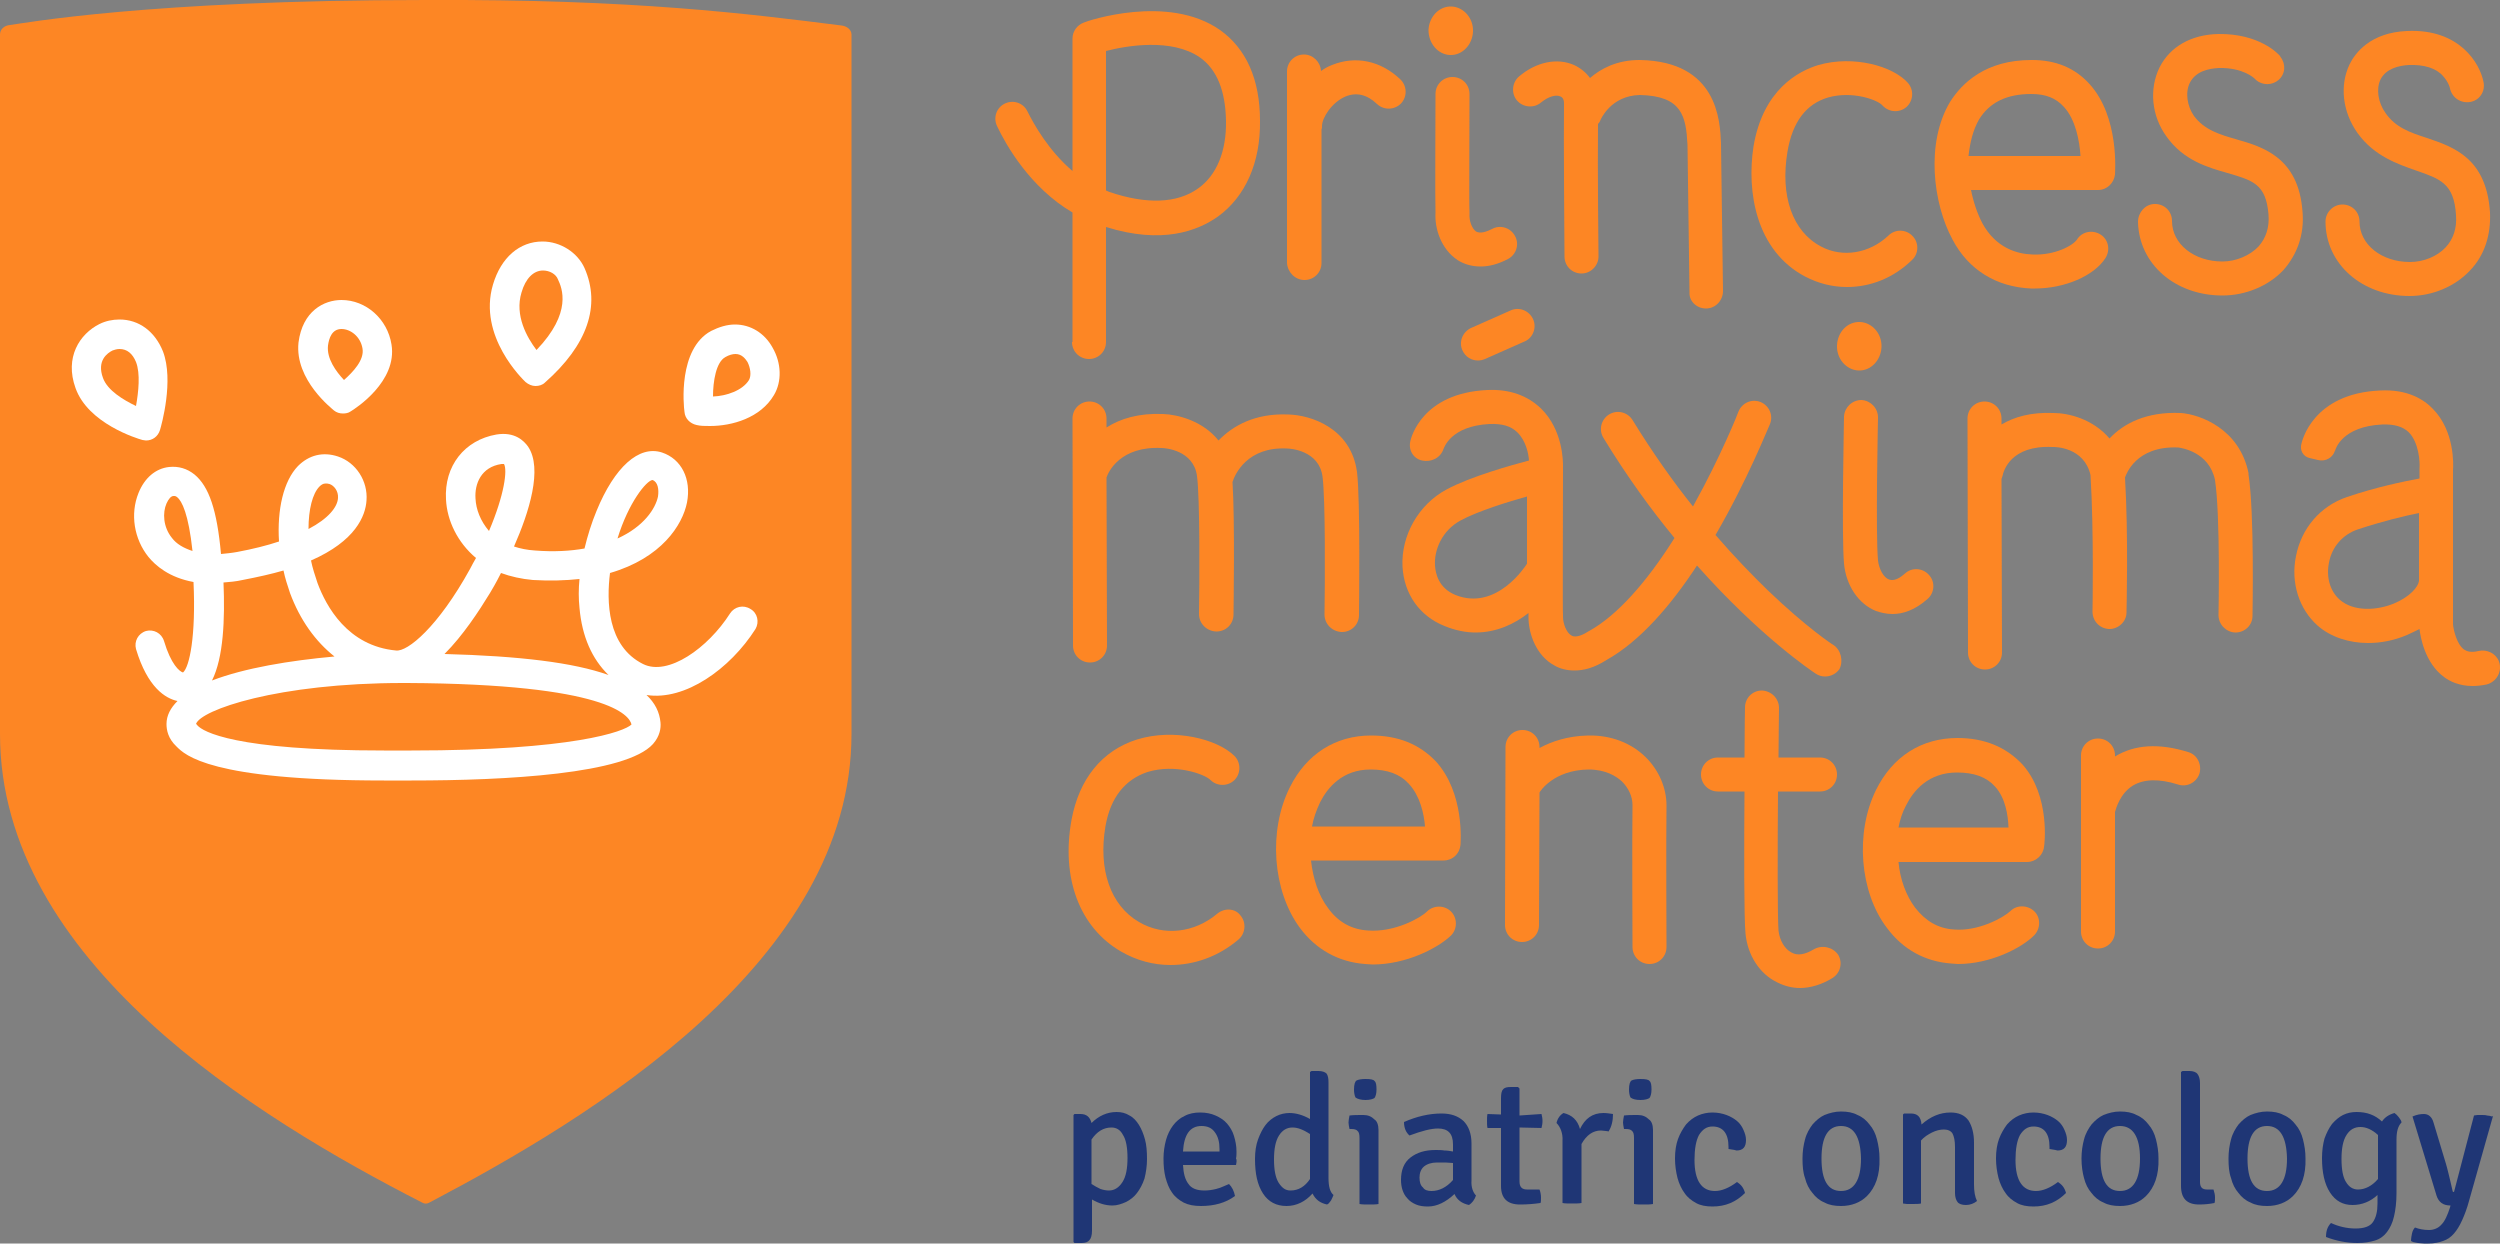 <?xml version="1.0" encoding="utf-8"?>
<!-- Generator: Adobe Illustrator 26.2.1, SVG Export Plug-In . SVG Version: 6.00 Build 0)  -->
<svg version="1.1" id="Layer_1" xmlns="http://www.w3.org/2000/svg" xmlns:xlink="http://www.w3.org/1999/xlink" x="0px" y="0px"
	 viewBox="0 0 500 248.7" style="enable-background:new 0 0 500 248.7;" xml:space="preserve">
<rect x="0" y="0" width="500" height="248.7" fill="#808080" stroke="none"/>
<style type="text/css">
	.st0{fill:#FD8624;}
	.st1{fill:#FFFFFF;}
	.st2{fill:#1F3675;}
</style>
<g id="schild">
</g>
<g id="NL">
	<g>
		<path class="st0" d="M170.3,6.9c0-1-1-1.7-2-1.8C150,2.8,127-0.2,85.1,0C29.7,0,4.4,4.7,2,5C0.8,5.1,0,5.9,0,6.9
			c0,13.5,0,97.8,0,139.9c0,45.4,51.2,76.7,84.4,93.7c0.5,0.3,1,0.3,1.5,0c32.3-17,84.4-48.3,84.4-93.7
			C170.3,146.8,170.3,56.6,170.3,6.9"/>
		<path class="st1" d="M150.1,121.8c-1.4-0.9-3.2-0.5-4.1,0.9c-4.4,6.9-12.4,12.6-17.4,10.1c-7.2-3.6-7.3-12.6-6.6-18.2
			c10.3-3,14.5-9.6,15.4-14.1c0.9-4.7-1.1-8.7-5-10c-4.6-1.5-9.5,2.9-13.1,11.7c-1,2.4-1.8,5-2.4,7.5c-2.8,0.5-6.1,0.7-9.9,0.4
			c-1.6-0.1-3-0.4-4.2-0.8c3-6.8,5.8-15.6,2.8-20c-0.8-1.1-2.6-3-6.3-2.4c-6.4,1.1-10.5,6.3-10.1,13c0.2,4.2,2.3,8.6,6,11.7
			c-0.4,0.7-0.8,1.4-1.2,2.2c-6.4,11.6-12.5,16.6-14.8,16.3c-9.7-0.9-14-8.9-15.7-13.5c-0.5-1.5-1-3-1.3-4.5
			c8.9-3.9,10.9-8.9,11.1-12c0.3-3.9-2.1-7.6-5.7-8.8c-3-1-5.8-0.3-8,1.9c-2.9,3-4.2,8.7-3.8,15.1c-2.4,0.8-5.2,1.5-8.4,2.1
			c-1.1,0.2-2.2,0.3-3.2,0.4c-0.8-8.8-2.4-13.5-5.3-15.9c-1.5-1.2-3.2-1.7-5.1-1.5c-2.7,0.3-4.9,2.2-6.1,5.2
			c-1.7,4.2-0.9,9.2,2,12.8c1.4,1.7,4.1,4.1,9,5c0.5,10.8-0.8,17-2.1,18.1c-0.7-0.2-2.4-1.6-3.8-6.3c-0.5-1.6-2.1-2.4-3.6-2
			c-1.6,0.5-2.4,2.1-2,3.6c2.3,7.7,5.9,9.9,8.3,10.4c-1.4,1.4-2.2,2.9-2.2,4.6c0,1.2,0.3,2.9,2,4.5c1.7,1.7,6.7,6.8,41.5,6.8l2.2,0
			l0.5,0c0.4,0,1.4,0,2.8,0c19,0,42.9-1.3,48.3-7.3c1.4-1.6,1.6-3.2,1.5-4.3c-0.2-2.1-1.1-3.9-2.8-5.5c7.7,1.2,16.7-5.2,21.8-13.2
			C151.9,124.4,151.5,122.6,150.1,121.8 M130.5,96c1.1,0.4,1.3,1.9,1.1,3.3c-0.5,2.4-2.8,6-8.1,8.4C125.7,100.5,129.3,96.1,130.5,96
			 M34.4,107.6c-1.8-2.2-1.9-5.1-1.1-6.9c0.4-0.9,0.9-1.5,1.4-1.5c0.1,0,0.1,0,0.2,0c0.2,0,0.3,0.1,0.5,0.2c1,0.8,2.3,3.4,3.1,10.8
			C36.7,109.6,35.3,108.8,34.4,107.6 M95.1,99.7c-0.2-2.9,1.1-6.3,5.2-6.9c0.2,0,0.3,0,0.4,0c0,0,0.1,0,0.1,0
			c0.7,1.2,0.1,6.1-3,13.4C96.1,104.2,95.2,101.9,95.1,99.7 M63.9,97.3c0.3-0.3,0.7-0.6,1.2-0.6c0.2,0,0.5,0,0.8,0.1
			c0.9,0.3,1.8,1.4,1.7,2.8c-0.1,1.8-1.9,4.1-5.9,6.2C61.7,101.9,62.5,98.7,63.9,97.3 M44.7,116.5c1.2-0.1,2.5-0.2,3.8-0.5
			c3.1-0.6,5.8-1.2,8.2-1.9c0.3,1.5,0.8,3,1.3,4.5c2,5.4,5.1,9.7,8.9,12.7c-8.9,0.8-18,2.3-24.5,4.8C44.7,131.5,45,123.9,44.7,116.5
			 M82.3,150.1c-1.4,0-2.3,0-2.7,0l-0.6,0l-2.2,0c-30,0-36.2-3.8-37.3-5c-0.2-0.2-0.2-0.3-0.3-0.3c0.9-2.8,16.3-8.2,41.4-8.2l0.8,0
			c40.2,0.2,44.5,6.5,44.9,8.3C124.9,146.3,114.6,150.1,82.3,150.1 M88.9,130.8c3.7-3.7,6.9-8.6,9.1-12.2c0.3-0.5,1.2-2,2.2-4
			c1.9,0.7,4.1,1.2,6.4,1.4c3.4,0.2,6.5,0.1,9.3-0.2c-0.2,2-0.2,3.9,0,5.8c0.5,5.7,2.5,10.2,5.8,13.4
			C114.7,132.5,103.9,131.2,88.9,130.8"/>
		<path class="st1" d="M29.2,88.1c1.3,0,2.4-0.8,2.8-2.1c0.3-1,2.8-9.9,0.6-15.7c-1.6-4-4.8-6.4-8.7-6.4c-1.4,0-2.8,0.3-4,0.9
			c-4,2-7,6.7-4.8,12.8c2.5,7.1,12.3,10.1,13.4,10.4C28.7,88,29,88.1,29.2,88.1 M27.2,81.2c-2.5-1.2-5.7-3.1-6.6-5.6
			c-1.3-3.5,0.9-5,1.9-5.5c0.3-0.1,0.8-0.3,1.4-0.3c1.5,0,2.6,0.9,3.3,2.6C28.1,74.7,27.7,78.4,27.2,81.2"/>
		<path class="st1" d="M66.8,82.1c0.5,0.4,1.1,0.6,1.8,0.6c0.5,0,1.1-0.1,1.5-0.4c1-0.6,9.4-6,8.2-13.4c-0.8-5.1-5.1-8.9-10-8.9
			c-3.5,0-7.8,2.2-8.6,8.5C58.9,76,66.5,81.8,66.8,82.1 M65.6,69.1c0.2-1.5,0.8-3.3,2.7-3.3c1.8,0,3.8,1.5,4.2,3.9
			c0.4,2.3-1.9,4.7-3.7,6.3C67.2,74.3,65.3,71.7,65.6,69.1"/>
		<path class="st1" d="M105.1,76.4c0.6,0.5,1.3,0.8,2,0.8c0.7,0,1.4-0.2,1.9-0.7c8.5-7.5,11.2-15.4,7.9-22.9
			c-1.4-3.1-4.8-5.3-8.4-5.3c-4.6,0-8.3,3.2-9.9,8.6C95.5,67.3,104.7,76,105.1,76.4 M104.3,58.5c0.8-2.8,2.4-4.4,4.3-4.4
			c1.3,0,2.6,0.7,3,1.8c0.8,1.7,2.9,6.6-4.3,14.1C105.4,67.5,102.9,63.1,104.3,58.5"/>
		<path class="st1" d="M154.5,69.5c-1.6-2.9-4.4-4.6-7.5-4.6c-1.6,0-3.2,0.5-4.8,1.3c-6.6,3.6-5.5,14.9-5.3,16.2
			c0.1,1.3,1.1,2.3,2.4,2.6c0.8,0.2,1.7,0.2,2.7,0.2c4.4,0,10.1-1.6,12.8-6.2C156.4,76.3,156.3,72.6,154.5,69.5 M149.8,76
			c-1.3,2.1-4.5,3.2-7.2,3.3c0-3,0.6-6.9,2.5-7.9c0.7-0.4,1.4-0.6,2-0.6c1.3,0,2,1,2.4,1.6C150.1,73.6,150.3,75.1,149.8,76"/>
		<g>
			<path class="st0" d="M366.7,129c-0.1,0-5.5-3.6-13.1-10.9c-3-2.9-6.6-6.6-10.5-11.1c6.4-11,10.5-21.4,10.9-22.2
				c0.7-1.8-0.2-3.7-1.9-4.4c-1.8-0.7-3.7,0.2-4.4,1.9c0,0.1-3.5,8.9-9,18.8c0,0.1-0.1,0.1-0.1,0.2c-4-5-8.1-10.8-12.1-17.3
				c-1-1.6-3.1-2.1-4.7-1.1c-1.6,1-2.1,3.1-1.1,4.7c4.7,7.7,9.5,14.3,14.2,20c-5.8,9.2-11.6,15.5-16.9,18.5c-0.1,0-0.1,0.1-0.2,0.1
				c-0.9,0.6-2.6,1.5-3.5,0.9c-1-0.5-1.7-2.4-1.7-3.7c0-0.1,0-0.2,0-0.2c-0.1-1.3,0-18.7,0-30c0-0.9,0-7.2-4.4-11.5
				c-2.7-2.6-6.3-3.9-10.7-3.7c-13.2,0.6-15.3,9.7-15.4,10.1l0,0c-0.5,1.8,0.5,3.6,2.3,4c1.8,0.4,3.7-0.5,4.3-2.3l0,0
				c0.1-0.2,1.4-4.6,9.2-5c2.5-0.1,4.3,0.4,5.6,1.7c1.7,1.7,2.2,4.2,2.3,5.6c-3.4,0.9-11.7,3.2-16.5,5.8c-5.6,3-9.1,9.2-8.8,15.4
				c0.3,5.5,3.4,9.9,8.4,11.9c2.2,0.9,4.3,1.3,6.2,1.3c4.2,0,7.8-1.7,10.6-3.9c0,0.4,0,0.7,0,0.9c0,3.3,1.6,7.7,5.2,9.6
				c1,0.6,2.4,1,4,1c1.8,0,3.9-0.5,6.4-2.1c6.8-3.8,13-11.1,18.1-18.9c12.7,14.3,23.1,21.2,23.7,21.6c0.6,0.4,1.2,0.6,1.9,0.6
				c1.1,0,2.2-0.5,2.9-1.5C368.7,132.2,368.2,130,366.7,129z M305.4,112.7c0,0.1-0.1,0.1-0.1,0.2c-0.1,0.1-5.9,9.4-14.2,6.1
				c-3.4-1.4-4-4.3-4.1-5.9c-0.2-3.1,1.4-7,5.1-9c3.5-1.9,9.7-3.8,13.3-4.8C305.4,103.3,305.4,108.3,305.4,112.7z"/>
			<g>
				<path class="st0" d="M290,11c2.5,0.1,4.5-2.1,4.6-4.7c0.1-2.7-1.9-4.9-4.3-5c-2.5-0.1-4.5,2.1-4.6,4.7
					C285.7,8.7,287.6,10.9,290,11z"/>
				<path class="st0" d="M214.4,68.4c0,1.9,1.5,3.4,3.4,3.4c1.9,0,3.4-1.5,3.4-3.4V45.4c11.2,3.5,18.3,0.8,22.4-2.1
					c5.5-4,8.5-10.8,8.4-19.1C252,15.8,249.2,9.7,244,6c-10.4-7.3-26.6-1.8-27.2-1.5c-1.4,0.5-2.3,1.8-2.3,3.2v26.5
					c-4.8-4.1-7.7-9.3-9-11.9c-0.8-1.7-2.8-2.4-4.5-1.6c-1.7,0.8-2.4,2.8-1.6,4.5c1.8,3.8,6.6,12.3,15.1,17.3V68.4z M221.2,10.2
					c4.2-1.1,13.2-2.6,18.8,1.3c3.4,2.4,5.1,6.7,5.2,12.7c0.1,6.1-1.9,10.9-5.6,13.5c-4.2,3-10.3,3.2-17.7,0.7
					c-0.2-0.1-0.5-0.2-0.7-0.3V10.2z"/>
				<path class="st0" d="M306.6,63.8c-0.8-1.7-2.8-2.5-4.5-1.7l-7.9,3.5c-1.7,0.8-2.5,2.8-1.7,4.5c0.6,1.3,1.8,2,3.1,2
					c0.5,0,0.9-0.1,1.4-0.3l7.9-3.5C306.6,67.6,307.4,65.5,306.6,63.8z"/>
				<path class="st0" d="M362.7,189.9c-1.7,1-3.2,1.3-4.4,0.6c-1.4-0.7-2.4-2.5-2.6-4.4c-0.2-2.6-0.2-15.8-0.1-27.8h8.4
					c1.9,0,3.4-1.5,3.4-3.4s-1.5-3.4-3.4-3.4h-8.3c0-3.9,0.1-7.4,0.1-9.9c0-1.9-1.5-3.4-3.4-3.5c0,0,0,0,0,0c-1.9,0-3.4,1.5-3.4,3.4
					c0,0.5-0.1,4.5-0.1,10h-5.3c-1.9,0-3.4,1.5-3.4,3.4s1.5,3.4,3.4,3.4h5.3c-0.1,11.6-0.1,25.4,0.2,28.4c0.4,4.3,2.8,8.1,6.4,9.8
					c1.4,0.7,2.9,1.1,4.5,1.1c2.1,0,4.4-0.7,6.5-2c1.6-1,2.1-3.1,1.1-4.7C366.5,189.4,364.4,188.9,362.7,189.9z"/>
				<path class="st0" d="M341.2,61.7c1.9,0,3.4-1.6,3.4-3.5l-0.4-29.5c0,0,0-0.1,0-0.1c-0.2-4.5-0.7-16.3-16.2-16.6c0,0-0.1,0-0.1,0
					c-4.5,0-7.7,1.7-9.9,3.6c-0.8-1.1-1.9-2-3.2-2.6c-3.4-1.5-7.6-0.6-11,2.3c-1.4,1.2-1.6,3.4-0.4,4.8c1.2,1.4,3.4,1.6,4.8,0.4
					c1.6-1.3,3.1-1.6,3.9-1.2c0.2,0.1,0.7,0.3,0.7,1.4c-0.1,6.4,0.1,29.6,0.1,30.6c0,1.9,1.5,3.4,3.4,3.4c0,0,0,0,0,0
					c1.9,0,3.4-1.6,3.4-3.4c0-0.2-0.2-17.4-0.1-26.5c0.2-0.2,0.4-0.5,0.5-0.8c0,0,2-4.9,7.9-5c8.4,0.2,9.2,4.2,9.5,10l0.4,29.5
					C337.8,60.2,339.3,61.7,341.2,61.7C341.2,61.7,341.2,61.7,341.2,61.7z"/>
				<path class="st0" d="M361,55.3c2.7,1.4,5.5,2.1,8.4,2.1c4.7,0,9.3-1.8,13-5.4c1.4-1.3,1.4-3.5,0.1-4.8c-1.3-1.4-3.5-1.4-4.8-0.1
					c-3.8,3.6-9.2,4.5-13.5,2.2c-5.7-3-8.2-10.1-6.7-19c1-5.9,3.7-9.5,8.1-10.8c4.9-1.4,10,0.5,10.9,1.6c1.3,1.4,3.4,1.5,4.8,0.3
					c1.4-1.3,1.5-3.4,0.3-4.8c-3-3.4-10.9-5.6-17.9-3.6c-4,1.2-11.1,4.9-13,16.3C349.3,38.4,351.2,50.1,361,55.3z"/>
				<path class="st0" d="M243.5,182.7c-4.6,3.9-10.8,4.6-15.7,1.7c-5.7-3.3-8.2-10.5-6.7-19.2c1-5.7,3.9-9.3,8.4-10.8
					c5.5-1.7,11.4,0.4,12.6,1.6c1.3,1.3,3.5,1.3,4.8,0c1.3-1.3,1.3-3.5,0-4.8c-3.4-3.4-12.1-5.6-19.5-3.3c-7,2.2-11.6,7.9-13.1,16.1
					c-2.1,11.6,1.6,21.5,9.9,26.3c3.1,1.8,6.5,2.7,9.9,2.7c4.8,0,9.6-1.7,13.6-5.1c1.4-1.2,1.6-3.4,0.4-4.8
					C247.1,181.7,245,181.5,243.5,182.7z"/>
				<path class="st0" d="M274.2,147.1c-7.1,0-12.9,3.7-16.2,10.3c-4.4,8.7-3.5,20.8,2,28.2c3.2,4.3,7.7,6.8,13,7.2
					c0.5,0,1,0.1,1.5,0.1c6.8,0,13.1-3.3,15.7-5.8c1.3-1.3,1.3-3.5,0-4.8c-1.3-1.3-3.5-1.3-4.8,0c-1.3,1.3-6.5,4.2-11.8,3.8
					c-3.3-0.2-6-1.7-8-4.5c-1.9-2.5-3-5.9-3.4-9.5h26.5c1.8,0,3.2-1.3,3.4-3.1c0-0.4,0.9-10.4-5-16.8
					C283.8,148.8,279.6,147.1,274.2,147.1z M262.4,165.3c0.3-1.7,0.9-3.3,1.6-4.8c1.5-3,4.5-6.6,10.1-6.6c3.4,0,5.9,0.9,7.7,2.9
					c2.2,2.4,3,5.9,3.2,8.5H262.4z"/>
				<path class="st0" d="M391.5,147.6c-7.2,0-13,3.7-16.3,10.4c-4.2,8.5-3.3,20.4,2.2,27.6c3.2,4.3,7.6,6.7,12.8,7.1
					c0.5,0,0.9,0.1,1.4,0.1c6.5,0,12.7-3.2,15.2-5.7c1.3-1.3,1.4-3.5,0.1-4.8c-1.3-1.3-3.5-1.4-4.8-0.1c-1.5,1.4-6.5,4.1-11.3,3.7
					c-3.2-0.2-5.7-1.7-7.8-4.4c-1.8-2.4-3-5.7-3.3-9.1h25.7c1.7,0,3.2-1.3,3.4-3c0.1-0.4,1.3-10.2-4.3-16.5
					C401.2,149.4,396.9,147.6,391.5,147.6z M379.7,165.5c0.3-1.6,0.8-3.1,1.5-4.4c1.5-3,4.5-6.6,10.2-6.6c3.4,0,5.9,0.9,7.6,2.8
					c2.1,2.3,2.6,5.7,2.7,8.2H379.7z"/>
				<path class="st0" d="M437.6,150.4c-5.8-1.8-10.7-1.5-14.6,0.9v-0.2c0-1.9-1.5-3.4-3.4-3.4s-3.4,1.5-3.4,3.4v35.2
					c0,1.9,1.5,3.4,3.4,3.4s3.4-1.5,3.4-3.4v-23.9c0.2-0.7,1-3.7,3.6-5.3c2.2-1.3,5.2-1.4,9-0.2c1.8,0.6,3.7-0.4,4.3-2.2
					C440.4,152.8,439.4,150.9,437.6,150.4z"/>
				<path class="st0" d="M260.9,56c1.9,0,3.4-1.5,3.4-3.4V25.9c0.1-0.2,0.1-0.5,0.1-0.7c0-1.6,1.9-4.7,4.7-5.9
					c2.2-0.9,4.3-0.4,6.3,1.5c1.4,1.3,3.5,1.2,4.8-0.1c1.3-1.4,1.2-3.5-0.1-4.8c-4-3.8-9-4.8-13.7-2.9c-0.8,0.3-1.5,0.7-2.2,1.2
					c-0.1-1.8-1.6-3.3-3.4-3.3c-1.9,0-3.4,1.5-3.4,3.4v38.3C257.5,54.4,259,56,260.9,56z"/>
				<path class="st0" d="M243.7,88.1c-3.1-3.9-8.1-5.2-11.1-5.3c-4.8-0.2-8.5,0.9-11.3,2.7l0-1.8c0-1.9-1.5-3.4-3.4-3.4c0,0,0,0,0,0
					c-1.9,0-3.4,1.5-3.4,3.4l0.1,45.4c0,1.9,1.5,3.4,3.4,3.4c0,0,0,0,0,0c1.9,0,3.4-1.5,3.4-3.4l-0.1-33.6c0.4-1.2,2.8-6.3,11-5.9
					c0.7,0,6.4,0.4,7.1,5.6c0.6,4.4,0.5,21.4,0.4,27.6c0,1.9,1.5,3.4,3.4,3.5c0,0,0,0,0.1,0c1.9,0,3.4-1.5,3.4-3.4
					c0-0.8,0.3-18.8-0.2-26.5c0.5-1.6,3-7.1,10.9-6.7c0.7,0,6.4,0.4,7.1,5.6c0.6,4.4,0.5,21.4,0.4,27.6c0,1.9,1.5,3.4,3.4,3.5
					c0,0,0,0,0.1,0c1.9,0,3.4-1.5,3.4-3.4c0-0.9,0.3-22.8-0.4-28.6c-1.2-8.9-9.4-11.4-13.7-11.5C251.1,82.6,246.6,85.1,243.7,88.1z"
					/>
				<path class="st0" d="M293.9,42.8c0-0.2,0-0.3,0-0.5c-0.1-1.2,0-15,0-23.5c0-1.9-1.5-3.4-3.4-3.4c0,0,0,0,0,0
					c-1.9,0-3.4,1.5-3.4,3.4c0,5-0.1,21,0,23.7c-0.2,3.2,1.1,7.3,4.4,9.5c0.9,0.6,2.5,1.3,4.6,1.3c1.6,0,3.4-0.4,5.5-1.5
					c1.7-0.9,2.3-3,1.4-4.6c-0.9-1.7-3-2.3-4.6-1.4c-1,0.5-2.3,1-3.2,0.5C294.4,45.7,293.8,44.2,293.9,42.8z"/>
				<path class="st0" d="M329.2,151.5c-2.9-2.9-7-4.5-11.6-4.4c-4.1,0.1-7.3,1.2-9.7,2.5l0-0.2c0-1.9-1.5-3.4-3.4-3.4c0,0,0,0,0,0
					c-1.9,0-3.4,1.5-3.4,3.4l-0.1,35.6c0,1.9,1.5,3.4,3.4,3.4c0,0,0,0,0,0c1.9,0,3.4-1.5,3.4-3.4l0.1-26.5c0,0,0,0,0,0
					c0.1-0.2,2.8-4.5,9.8-4.6c3.4,0,5.5,1.3,6.7,2.4c1.3,1.3,2.1,3,2.1,4.7c-0.1,6.6,0,28.2,0,28.4c0,1.9,1.5,3.4,3.4,3.4
					c0,0,0,0,0,0c1.9,0,3.4-1.5,3.4-3.4c0-0.2-0.1-21.8,0-28.3C333.3,157.6,331.8,154.1,329.2,151.5z"/>
				<path class="st0" d="M460.5,42.3c-0.8-10.8-7.9-12.9-13.1-14.4c-3.5-1-6.5-1.9-8.6-4.7c-1.4-2-1.8-4.8-0.8-6.7
					c1.2-2.3,3.8-2.8,5.8-2.9c4.8-0.1,7,2,7.1,2.1l0.3,0.3c1.3,1.1,3.2,1.1,4.5,0l0,0c1.4-1.2,1.5-3.2,0.4-4.6l-0.1-0.2
					c-0.4-0.5-4.2-4.5-12.3-4.4c-5.4,0.1-9.7,2.5-11.8,6.7c-2.1,4.3-1.6,9.7,1.4,13.8c3.4,4.8,8.3,6.2,12.2,7.3
					c5.1,1.5,7.7,2.2,8.2,8.3c0.2,2.6-0.5,4.7-2,6.4c-1.7,1.8-4.5,3-7.2,3c0,0,0,0,0,0c-5.7,0-10.1-3.5-10.1-8.1
					c0-2-1.6-3.5-3.6-3.4c-1.8,0.1-3.2,1.7-3.2,3.6c0.2,8.4,7.4,14.7,16.9,14.7c0,0,0,0,0,0c4.6,0,9.2-1.9,12.2-5.1
					C459.5,50.8,460.9,46.8,460.5,42.3z"/>
				<path class="st0" d="M481.9,59.2C482,59.2,482,59.2,481.9,59.2c4.6,0,9.1-1.9,12.1-5.1c2.9-3,4.2-7.1,4-11.6
					c-0.7-10.9-7.3-13.1-12.6-14.9c-3.4-1.1-6.3-2.1-8.3-5c-1.5-2.1-1.9-4.8-1-6.7c1.1-2.2,3.7-2.8,5.7-2.9c3-0.1,5.4,0.6,6.8,2.2
					c1.1,1.2,1.4,2.4,1.4,2.5c0.4,1.8,2.1,3,4,2.7c1.9-0.3,3.1-2.1,2.7-4c-0.7-3.7-4.8-10.7-15.3-10.2c-7.3,0.3-10.4,4.4-11.5,6.7
					c-2,4.2-1.4,9.5,1.6,13.7c3.3,4.6,8,6.2,11.7,7.5c4.9,1.7,7.6,2.6,8,8.9c0.2,2.6-0.5,4.8-2.1,6.5c-1.7,1.8-4.4,2.9-7.1,2.9
					c0,0,0,0,0,0c-5.7,0-10.1-3.5-10.1-8.1c0-1.9-1.5-3.4-3.4-3.4c-1.9,0-3.4,1.6-3.4,3.4C465.1,52.8,472.4,59.2,481.9,59.2z"/>
				<path class="st0" d="M406.2,57.7c0.3,0,0.5,0,0.8,0c5.9,0,11.8-2.5,14.1-6.1c1-1.6,0.6-3.7-1-4.7c-1.6-1-3.7-0.6-4.7,1
					c-0.8,1.2-4.4,3.2-8.9,3c-3.1-0.1-7.3-1.3-10-6.2c-1-1.9-1.8-4.2-2.3-6.7h25.4c1.8,0,3.2-1.4,3.4-3.1c0-0.5,0.9-11.5-5.1-18.1
					c-2.9-3.2-6.7-4.8-11.5-4.8c0,0-0.1,0-0.1,0c-9.2,0-13.9,4.6-16.3,8.4c-4.9,8.2-3.4,20.3,0.5,27.5
					C393.7,54,399.3,57.4,406.2,57.7z M395.8,23.9c2.1-3.4,5.5-5.1,10.4-5.1c0,0,0.1,0,0.1,0c2.8,0,4.9,0.8,6.5,2.6
					c2.3,2.5,3.1,6.7,3.3,9.8h-22.4C394,28.5,394.6,26,395.8,23.9z"/>
				<path class="st0" d="M449.7,94.6c-1.8-8.8-9.6-11.7-13.5-12c0,0-0.1,0-0.1,0c-6.8-0.3-11.4,2.1-14.2,5.1
					c-3.3-3.9-8.2-5.1-11.2-5.1c0,0,0,0,0,0c-4.5-0.2-7.9,0.8-10.4,2.3l0-1.2c0-1.9-1.5-3.4-3.4-3.4c0,0,0,0,0,0
					c-1.9,0-3.4,1.5-3.4,3.4l0.1,46.8c0,1.9,1.5,3.4,3.4,3.4c0,0,0,0,0,0c1.9,0,3.4-1.5,3.4-3.4l-0.1-34.7c0.1-0.2,0.1-0.4,0.2-0.6
					c0.2-1,1.6-6.2,10-5.8c0.1,0,0.1,0,0.2,0c0.3,0,6.1,0,7.4,5.6c0.7,11.4,0.4,27.1,0.4,27.3c0,1.9,1.4,3.4,3.3,3.5
					c0,0,0.1,0,0.1,0c1.8,0,3.4-1.5,3.4-3.3c0-0.6,0.4-15.4-0.3-27c0.2-0.5,2.1-6.4,10.7-6c0.5,0.1,6.1,0.8,7.3,6.5
					c1.1,7.2,0.7,26.8,0.7,27c0,1.9,1.5,3.4,3.3,3.5c0,0,0,0,0.1,0c1.9,0,3.4-1.5,3.4-3.3c0-0.8,0.4-20.6-0.8-28.3
					C449.7,94.7,449.7,94.6,449.7,94.6z"/>
				<path class="st0" d="M499.8,132.3c-0.6-1.6-2.4-2.5-4.1-2.1c-1.7,0.4-2.4,0-2.9-0.3c-1.5-1.1-2.1-4-2.2-5V94.1
					c0.1-1.3,0.3-7.9-4-12.3c-1.8-1.9-5.1-4-10.6-3.7c-13.5,0.6-15.6,10.2-15.7,10.6l0,0c-0.4,1.3,0.3,2.6,1.6,2.9l1.7,0.4
					c1.5,0.4,3-0.5,3.4-1.9l0,0.1c0.1-0.5,1.5-4.9,9.4-5.3c2.4-0.1,4.2,0.4,5.4,1.6c2,2.1,2.2,5.9,2.1,7.2c0,0.1,0,0.2,0,0.3v1.7
					c-3.2,0.6-8.6,1.7-14.5,3.7c-5.3,1.8-9.1,6.2-10.2,11.8c-1.1,5.3,0.6,10.6,4.3,13.9c2.6,2.3,6.3,3.5,10.1,3.5
					c2.6,0,5.2-0.5,7.8-1.6c0.9-0.4,1.7-0.8,2.5-1.2c0.2,1.7,1.1,6.8,4.9,9.6c1.2,0.9,3.1,1.8,5.7,1.8c0.9,0,1.8-0.1,2.8-0.3
					C499.3,136.4,500.5,134.3,499.8,132.3z M478.8,120.7c-3.4,1.4-8.1,1.7-10.9-0.8c-1.9-1.7-2.7-4.5-2.1-7.4
					c0.6-3.2,2.8-5.6,5.7-6.6c4.8-1.6,9.3-2.7,12.3-3.3v13.3c0,0.1,0,0.1,0,0.2C483.7,117.4,481.9,119.4,478.8,120.7z"/>
				<path class="st0" d="M378.5,122.8c2,0,4.4-0.7,7-3c1.4-1.2,1.6-3.4,0.3-4.8c-1.2-1.4-3.4-1.6-4.8-0.3c-0.9,0.8-2.1,1.6-3.2,1.2
					c-1.1-0.4-2-2.1-2.2-3.8c-0.5-5.3,0-28.4,0-28.6c0-1.9-1.5-3.4-3.3-3.5c-1.9,0-3.4,1.5-3.5,3.3c0,1-0.5,23.7,0,29.4
					c0.4,4.4,2.9,8.1,6.4,9.5C376.1,122.5,377.2,122.8,378.5,122.8z"/>
				<path class="st0" d="M367.4,69.1c-0.1,2.7,1.9,4.9,4.3,5c2.5,0.1,4.5-2.1,4.6-4.7c0.1-2.7-1.9-4.9-4.3-5
					C369.5,64.3,367.5,66.4,367.4,69.1z"/>
			</g>
		</g>
		<g>
			<path class="st2" d="M222.5,241.1c-1.4,0-2.7-0.4-4.1-1.2v6.3c0,0.8-0.2,1.5-0.5,1.8c-0.3,0.4-0.8,0.6-1.6,0.6h-1.4l-0.2-0.2
				v-25.4l0.2-0.2h1.2c1.2,0,1.9,0.6,2.2,1.8c1.4-1.4,3.1-2.2,5-2.2c1,0,1.8,0.2,2.6,0.7c0.8,0.4,1.4,1.1,1.9,1.9
				c0.5,0.8,0.9,1.8,1.2,2.9c0.3,1.1,0.4,2.4,0.4,3.9c0,1.4-0.2,2.7-0.5,3.9c-0.4,1.2-0.9,2.1-1.5,2.9c-0.6,0.8-1.4,1.4-2.2,1.8
				C224.3,240.8,223.4,241.1,222.5,241.1z M222.3,225.5c-1.6,0-2.9,0.8-4,2.4v8.9c0.6,0.4,1.2,0.7,1.8,1c0.6,0.2,1.2,0.3,1.7,0.3
				c1.1,0,2-0.6,2.7-1.7c0.7-1.1,1-2.7,1-4.8c0-2.1-0.3-3.7-0.9-4.6C224.1,226,223.3,225.5,222.3,225.5z"/>
			<path class="st2" d="M247.2,233h-10.6c0.1,1.7,0.4,2.9,1.1,3.8c0.6,0.9,1.7,1.3,3.2,1.3c0.7,0,1.5-0.1,2.3-0.3
				c0.8-0.2,1.7-0.6,2.6-1c0.6,0.6,1,1.4,1.2,2.4c-1.9,1.4-4.2,2-6.8,2c-1.4,0-2.5-0.2-3.5-0.7c-0.9-0.5-1.7-1.1-2.3-2
				c-0.6-0.8-1-1.9-1.3-3c-0.3-1.2-0.4-2.4-0.4-3.8c0-1.3,0.2-2.6,0.5-3.7c0.3-1.1,0.8-2.1,1.4-2.9c0.6-0.8,1.4-1.5,2.3-1.9
				c0.9-0.5,2-0.7,3.1-0.7c1.2,0,2.2,0.2,3.1,0.6c0.9,0.4,1.7,0.9,2.3,1.6c0.6,0.7,1.1,1.5,1.4,2.5c0.3,1,0.5,2,0.5,3.1
				c0,0.5,0,1-0.1,1.4C247.4,232,247.3,232.5,247.2,233z M240.3,225.2c-2.3,0-3.5,1.7-3.7,5.1h7.3v-0.5c0-1.4-0.3-2.5-0.9-3.3
				C242.4,225.6,241.5,225.2,240.3,225.2z"/>
			<path class="st2" d="M257.9,222.6c1.3,0,2.7,0.4,4.1,1.2v-9.4l0.3-0.2h1.4c0.7,0,1.3,0.2,1.6,0.5c0.3,0.4,0.4,1,0.4,1.8v19.1
				c0,1.7,0.3,2.8,1,3.4c-0.1,0.3-0.3,0.7-0.5,1.1c-0.3,0.4-0.5,0.7-0.8,0.8c-1.4-0.3-2.3-1-2.9-2.2c-1.4,1.6-3.2,2.5-5.2,2.5
				c-2,0-3.6-0.8-4.7-2.5c-1.1-1.7-1.6-3.9-1.6-6.9c0-1.5,0.2-2.8,0.6-3.9c0.4-1.1,0.9-2.1,1.5-2.9c0.6-0.8,1.4-1.4,2.2-1.8
				C256.1,222.8,257,222.6,257.9,222.6z M258.1,238.1c1.6,0,2.9-0.8,3.9-2.3v-9c-1.4-0.9-2.5-1.3-3.5-1.3c-1.1,0-2,0.5-2.7,1.6
				c-0.7,1.1-1,2.7-1,4.8c0,2.1,0.3,3.6,0.9,4.6C256.4,237.6,257.1,238.1,258.1,238.1z"/>
			<path class="st2" d="M275.7,226v14.8c-0.5,0.1-1.1,0.1-1.9,0.1c-0.8,0-1.4,0-1.9-0.1v-13.2c0-0.7-0.1-1.2-0.4-1.4
				c-0.2-0.3-0.7-0.4-1.2-0.4h-0.4c-0.1-0.5-0.2-1-0.2-1.3c0-0.4,0.1-0.8,0.2-1.4c0.8-0.1,1.6-0.1,2.3-0.1h0.5
				c0.9,0,1.6,0.3,2.2,0.9C275.4,224.2,275.7,225,275.7,226z M271.1,219.5c-0.2-0.4-0.3-1-0.3-1.6c0-1,0.2-1.6,0.5-1.8
				c0.4-0.2,1-0.3,1.8-0.3c1,0,1.6,0.1,1.8,0.4c0.3,0.2,0.4,0.8,0.4,1.7c0,0.9-0.2,1.4-0.4,1.7c-0.3,0.2-0.9,0.4-1.8,0.4
				C272.2,220,271.5,219.8,271.1,219.5z"/>
			<path class="st2" d="M295.2,239.1c-0.3,0.9-0.8,1.5-1.4,1.9c-1.4-0.3-2.4-1-2.9-2.2c-1.7,1.6-3.5,2.5-5.3,2.5
				c-0.9,0-1.7-0.1-2.4-0.4c-0.7-0.3-1.3-0.7-1.7-1.2c-0.5-0.5-0.8-1.1-1-1.7c-0.2-0.6-0.3-1.3-0.3-2c0-2,0.6-3.5,1.9-4.5
				c1.3-1,2.9-1.5,5-1.5c0.6,0,1.2,0,1.8,0.1c0.6,0,1.1,0.1,1.7,0.2v-1.4c0-2.2-1-3.2-3-3.2c-1.4,0-3.3,0.5-5.7,1.4
				c-0.7-0.6-1.1-1.5-1.1-2.7c2.5-1.1,5-1.7,7.5-1.7c1.9,0,3.3,0.5,4.4,1.5c1,1,1.6,2.5,1.6,4.5v7.4
				C294.2,237.4,294.6,238.5,295.2,239.1z M286.3,238.2c1.5,0,3-0.7,4.3-2.2v-3.4c-0.5,0-1-0.1-1.5-0.1c-0.5,0-1.1,0-1.7,0
				c-1.1,0-2,0.3-2.6,0.8c-0.6,0.5-0.9,1.3-0.9,2.2c0,0.9,0.2,1.6,0.7,2C284.9,238,285.5,238.2,286.3,238.2z"/>
			<path class="st2" d="M308.3,222.8c0.1,0.4,0.2,0.9,0.2,1.4c0,0.5-0.1,1-0.2,1.4l-4.4-0.1v10.8c0,1.1,0.5,1.6,1.5,1.6h2.5
				c0.2,0.5,0.3,1.1,0.3,1.6c0,0.5,0,0.9-0.1,1.1c-1.4,0.2-2.7,0.3-4.1,0.3c-2.5,0-3.8-1.2-3.8-3.7v-11.6l-2.7,0
				c-0.1-0.4-0.1-0.9-0.1-1.4c0-0.5,0-1,0.1-1.4l2.7,0.1v-3.2c0-0.9,0.1-1.5,0.4-1.8c0.3-0.4,0.8-0.5,1.6-0.5h1.4l0.3,0.3v5.4
				L308.3,222.8z"/>
			<path class="st2" d="M311.3,224.6c0.2-0.9,0.7-1.6,1.4-2c1.7,0.4,2.8,1.4,3.3,3.2c1-2.1,2.5-3.2,4.7-3.2c0.6,0,1.2,0.1,1.9,0.2
				c0,1.4-0.3,2.6-0.9,3.5c-0.2-0.1-0.7-0.1-1.5-0.2c-1.6,0-2.9,0.9-3.9,2.7v11.8c-0.5,0.1-1.1,0.1-1.9,0.1c-0.8,0-1.4,0-1.9-0.1
				v-12.4C312.6,226.7,312.1,225.4,311.3,224.6z"/>
			<path class="st2" d="M330.6,226v14.8c-0.5,0.1-1.1,0.1-1.9,0.1s-1.4,0-1.9-0.1v-13.2c0-0.7-0.1-1.2-0.4-1.4
				c-0.2-0.3-0.7-0.4-1.2-0.4h-0.4c-0.1-0.5-0.2-1-0.2-1.3c0-0.4,0.1-0.8,0.2-1.4c0.8-0.1,1.6-0.1,2.3-0.1h0.5
				c0.9,0,1.6,0.3,2.2,0.9C330.3,224.2,330.6,225,330.6,226z M326.1,219.5c-0.2-0.4-0.3-1-0.3-1.6c0-1,0.2-1.6,0.5-1.8
				c0.4-0.2,1-0.3,1.8-0.3c1,0,1.6,0.1,1.8,0.4c0.3,0.2,0.4,0.8,0.4,1.7c0,0.9-0.2,1.4-0.4,1.7c-0.3,0.2-0.9,0.4-1.8,0.4
				C327.1,220,326.5,219.8,326.1,219.5z"/>
			<path class="st2" d="M345.7,229.8v-0.4c0-2.7-1.1-4.1-3.2-4.1c-1.2,0-2,0.6-2.7,1.7c-0.6,1.1-0.9,2.8-0.9,5
				c0,4.1,1.4,6.2,4.1,6.2c1.3,0,2.8-0.6,4.4-1.8c0.3,0.2,0.7,0.5,1,0.9c0.3,0.4,0.5,0.9,0.6,1.3c-1.8,1.8-3.9,2.7-6.5,2.7
				c-1.3,0-2.4-0.2-3.3-0.7c-0.9-0.5-1.7-1.1-2.3-2c-0.6-0.8-1.1-1.9-1.4-3c-0.3-1.2-0.5-2.5-0.5-3.9c0-1.5,0.2-2.8,0.6-3.9
				c0.4-1.1,1-2.1,1.6-2.9c0.7-0.8,1.5-1.4,2.4-1.8c0.9-0.4,1.9-0.6,2.9-0.6c1,0,2,0.2,2.8,0.5c0.8,0.3,1.5,0.7,2.1,1.2
				c0.6,0.5,1,1.1,1.3,1.8c0.3,0.7,0.5,1.3,0.5,2c0,1.4-0.6,2.1-1.9,2.1C346.7,229.9,346.1,229.9,345.7,229.8z"/>
			<path class="st2" d="M373.4,239.2c-1.3,1.3-3.1,2-5.2,2c-1.3,0-2.4-0.2-3.3-0.7c-1-0.4-1.8-1.1-2.4-1.9c-0.7-0.8-1.2-1.8-1.5-3
				c-0.4-1.1-0.5-2.4-0.5-3.9c0-1.4,0.2-2.7,0.5-3.8c0.3-1.2,0.9-2.2,1.5-3c0.7-0.8,1.5-1.5,2.4-1.9c1-0.4,2.1-0.7,3.3-0.7
				c1.3,0,2.4,0.2,3.3,0.7c1,0.4,1.8,1.1,2.4,1.9c0.7,0.8,1.2,1.8,1.5,3c0.3,1.2,0.5,2.4,0.5,3.8C376,235,375.1,237.5,373.4,239.2z
				 M368.2,225.2c-2.6,0-3.9,2.2-3.9,6.5c0,4.4,1.3,6.5,3.9,6.5c2.6,0,4-2.2,4-6.5C372.1,227.4,370.8,225.2,368.2,225.2z"/>
			<path class="st2" d="M394.8,228.5v8.4c0,1.4,0.2,2.5,0.6,3.3c-0.6,0.5-1.4,0.8-2.2,0.8c-0.8,0-1.4-0.2-1.7-0.6
				c-0.3-0.4-0.5-1-0.5-1.8v-9.2c0-1.3-0.2-2.1-0.5-2.7c-0.3-0.5-0.9-0.8-1.7-0.8c-0.8,0-1.6,0.2-2.4,0.6c-0.8,0.4-1.6,0.9-2.2,1.6
				v12.6c-0.4,0.1-1,0.1-1.8,0.1c-0.4,0-0.7,0-1,0c-0.3,0-0.6-0.1-0.8-0.1v-17.8l0.2-0.2h1.4c1.3,0,2,0.7,2.1,2.2
				c1.8-1.6,3.7-2.4,5.8-2.4c1.6,0,2.8,0.5,3.6,1.6C394.4,225.2,394.8,226.7,394.8,228.5z"/>
			<path class="st2" d="M409.9,229.8v-0.4c0-2.7-1.1-4.1-3.2-4.1c-1.2,0-2,0.6-2.7,1.7c-0.6,1.1-0.9,2.8-0.9,5
				c0,4.1,1.4,6.2,4.1,6.2c1.3,0,2.8-0.6,4.4-1.8c0.3,0.2,0.7,0.5,1,0.9c0.3,0.4,0.5,0.9,0.6,1.3c-1.8,1.8-3.9,2.7-6.5,2.7
				c-1.3,0-2.4-0.2-3.3-0.7c-0.9-0.5-1.7-1.1-2.3-2c-0.6-0.8-1.1-1.9-1.4-3c-0.3-1.2-0.5-2.5-0.5-3.9c0-1.5,0.2-2.8,0.6-3.9
				c0.4-1.1,1-2.1,1.6-2.9c0.7-0.8,1.5-1.4,2.4-1.8c0.9-0.4,1.9-0.6,2.9-0.6c1,0,2,0.2,2.8,0.5c0.8,0.3,1.5,0.7,2.1,1.2
				c0.6,0.5,1,1.1,1.3,1.8c0.3,0.7,0.5,1.3,0.5,2c0,1.4-0.6,2.1-1.9,2.1C410.8,229.9,410.3,229.9,409.9,229.8z"/>
			<path class="st2" d="M429.2,239.2c-1.3,1.3-3.1,2-5.2,2c-1.3,0-2.4-0.2-3.3-0.7c-1-0.4-1.8-1.1-2.4-1.9c-0.7-0.8-1.2-1.8-1.5-3
				c-0.3-1.1-0.5-2.4-0.5-3.9c0-1.4,0.2-2.7,0.5-3.8c0.3-1.2,0.9-2.2,1.5-3c0.7-0.8,1.5-1.5,2.4-1.9c1-0.4,2.1-0.7,3.3-0.7
				c1.3,0,2.4,0.2,3.3,0.7c1,0.4,1.8,1.1,2.4,1.9c0.7,0.8,1.2,1.8,1.5,3c0.3,1.2,0.5,2.4,0.5,3.8C431.8,235,430.9,237.5,429.2,239.2
				z M424,225.2c-2.6,0-3.9,2.2-3.9,6.5c0,4.4,1.3,6.5,3.9,6.5c2.6,0,4-2.2,4-6.5C428,227.4,426.6,225.2,424,225.2z"/>
			<path class="st2" d="M441.4,237.9h1.3c0.2,0.6,0.3,1.1,0.3,1.6c0,0.5,0,0.8-0.1,1.1c-1,0.2-2,0.3-3.1,0.3c-2.4,0-3.6-1.2-3.6-3.7
				v-22.8l0.3-0.2h1.4c0.7,0,1.3,0.2,1.6,0.6c0.3,0.4,0.5,1,0.5,1.8v19.8C440,237.4,440.4,237.9,441.4,237.9z"/>
			<path class="st2" d="M458.6,239.2c-1.3,1.3-3.1,2-5.2,2c-1.3,0-2.4-0.2-3.3-0.7c-1-0.4-1.8-1.1-2.4-1.9c-0.7-0.8-1.2-1.8-1.5-3
				c-0.4-1.1-0.5-2.4-0.5-3.9c0-1.4,0.2-2.7,0.5-3.8c0.3-1.2,0.9-2.2,1.5-3c0.7-0.8,1.5-1.5,2.4-1.9c1-0.4,2.1-0.7,3.3-0.7
				c1.3,0,2.4,0.2,3.3,0.7c1,0.4,1.8,1.1,2.4,1.9c0.7,0.8,1.2,1.8,1.5,3c0.3,1.2,0.5,2.4,0.5,3.8C461.2,235,460.3,237.5,458.6,239.2
				z M453.4,225.2c-2.6,0-3.9,2.2-3.9,6.5c0,4.4,1.3,6.5,3.9,6.5c2.6,0,4-2.2,4-6.5C457.3,227.4,456,225.2,453.4,225.2z"/>
			<path class="st2" d="M476.4,224.3c0.5-0.8,1.4-1.4,2.5-1.7c0.3,0.2,0.6,0.5,0.9,0.9c0.3,0.4,0.5,0.7,0.5,1c-0.7,0.7-1,1.8-1,3.4
				v10.7c0,1.9-0.2,3.4-0.5,4.7c-0.3,1.3-0.8,2.3-1.4,3.1c-0.6,0.8-1.4,1.4-2.4,1.7c-1,0.3-2.1,0.5-3.5,0.5c-2.1,0-4.2-0.4-6.3-1.2
				c0-1.2,0.3-2.1,1-2.8c1.5,0.7,3.2,1.1,4.9,1.1c1.7,0,2.9-0.4,3.5-1.3c0.6-0.9,0.9-2.1,0.9-3.7v-1.7c-1.4,1.3-3.1,2-5,2
				c-1.9,0-3.4-0.8-4.5-2.5c-1.1-1.7-1.6-4-1.6-6.9c0-1.5,0.2-2.8,0.5-3.9c0.4-1.1,0.9-2.1,1.5-2.9c0.7-0.8,1.4-1.4,2.2-1.8
				c0.8-0.4,1.7-0.6,2.7-0.6C473.4,222.4,475,223,476.4,224.3z M475.6,235.8V227c-1.2-1.1-2.4-1.6-3.5-1.6c-1.2,0-2.1,0.5-2.8,1.6
				c-0.7,1.1-1,2.7-1,4.8c0,2.1,0.3,3.7,0.9,4.6c0.6,1,1.4,1.5,2.4,1.5C473,237.9,474.4,237.2,475.6,235.8z"/>
			<path class="st2" d="M498.6,223.2l-4.8,17c-0.4,1.5-0.9,2.8-1.4,3.9c-0.5,1.1-1,1.9-1.6,2.6c-0.6,0.7-1.3,1.2-2.2,1.5
				c-0.8,0.3-1.8,0.5-2.9,0.5c-0.2,0-0.5,0-0.9,0c-0.4,0-0.8-0.1-1.2-0.1c-0.4-0.1-0.7-0.1-1-0.2c-0.3-0.1-0.4-0.2-0.4-0.3
				c0-0.4,0.1-0.9,0.2-1.4c0.1-0.5,0.3-0.9,0.6-1.2c0.8,0.3,1.7,0.5,2.8,0.5c1,0,1.9-0.4,2.5-1.1c0.7-0.7,1.2-1.9,1.7-3.4l0.1-0.4
				c-0.8,0-1.4-0.2-1.8-0.5c-0.4-0.3-0.8-0.8-1-1.5l-4.8-15.8c0.9-0.4,1.6-0.5,2.3-0.5c0.9,0,1.6,0.6,1.9,1.7l2.5,8.3
				c0.1,0.4,0.3,1,0.5,1.9c0.2,0.9,0.5,2,0.8,3.4c0,0.2,0.1,0.3,0.3,0.3l4-15.3c0.2,0,0.4-0.1,0.7-0.1c0.3,0,0.5,0,0.9,0
				c0.3,0,0.7,0,1,0.1c0.3,0,0.7,0.1,1,0.2L498.6,223.2z"/>
		</g>
	</g>
</g>
</svg>
